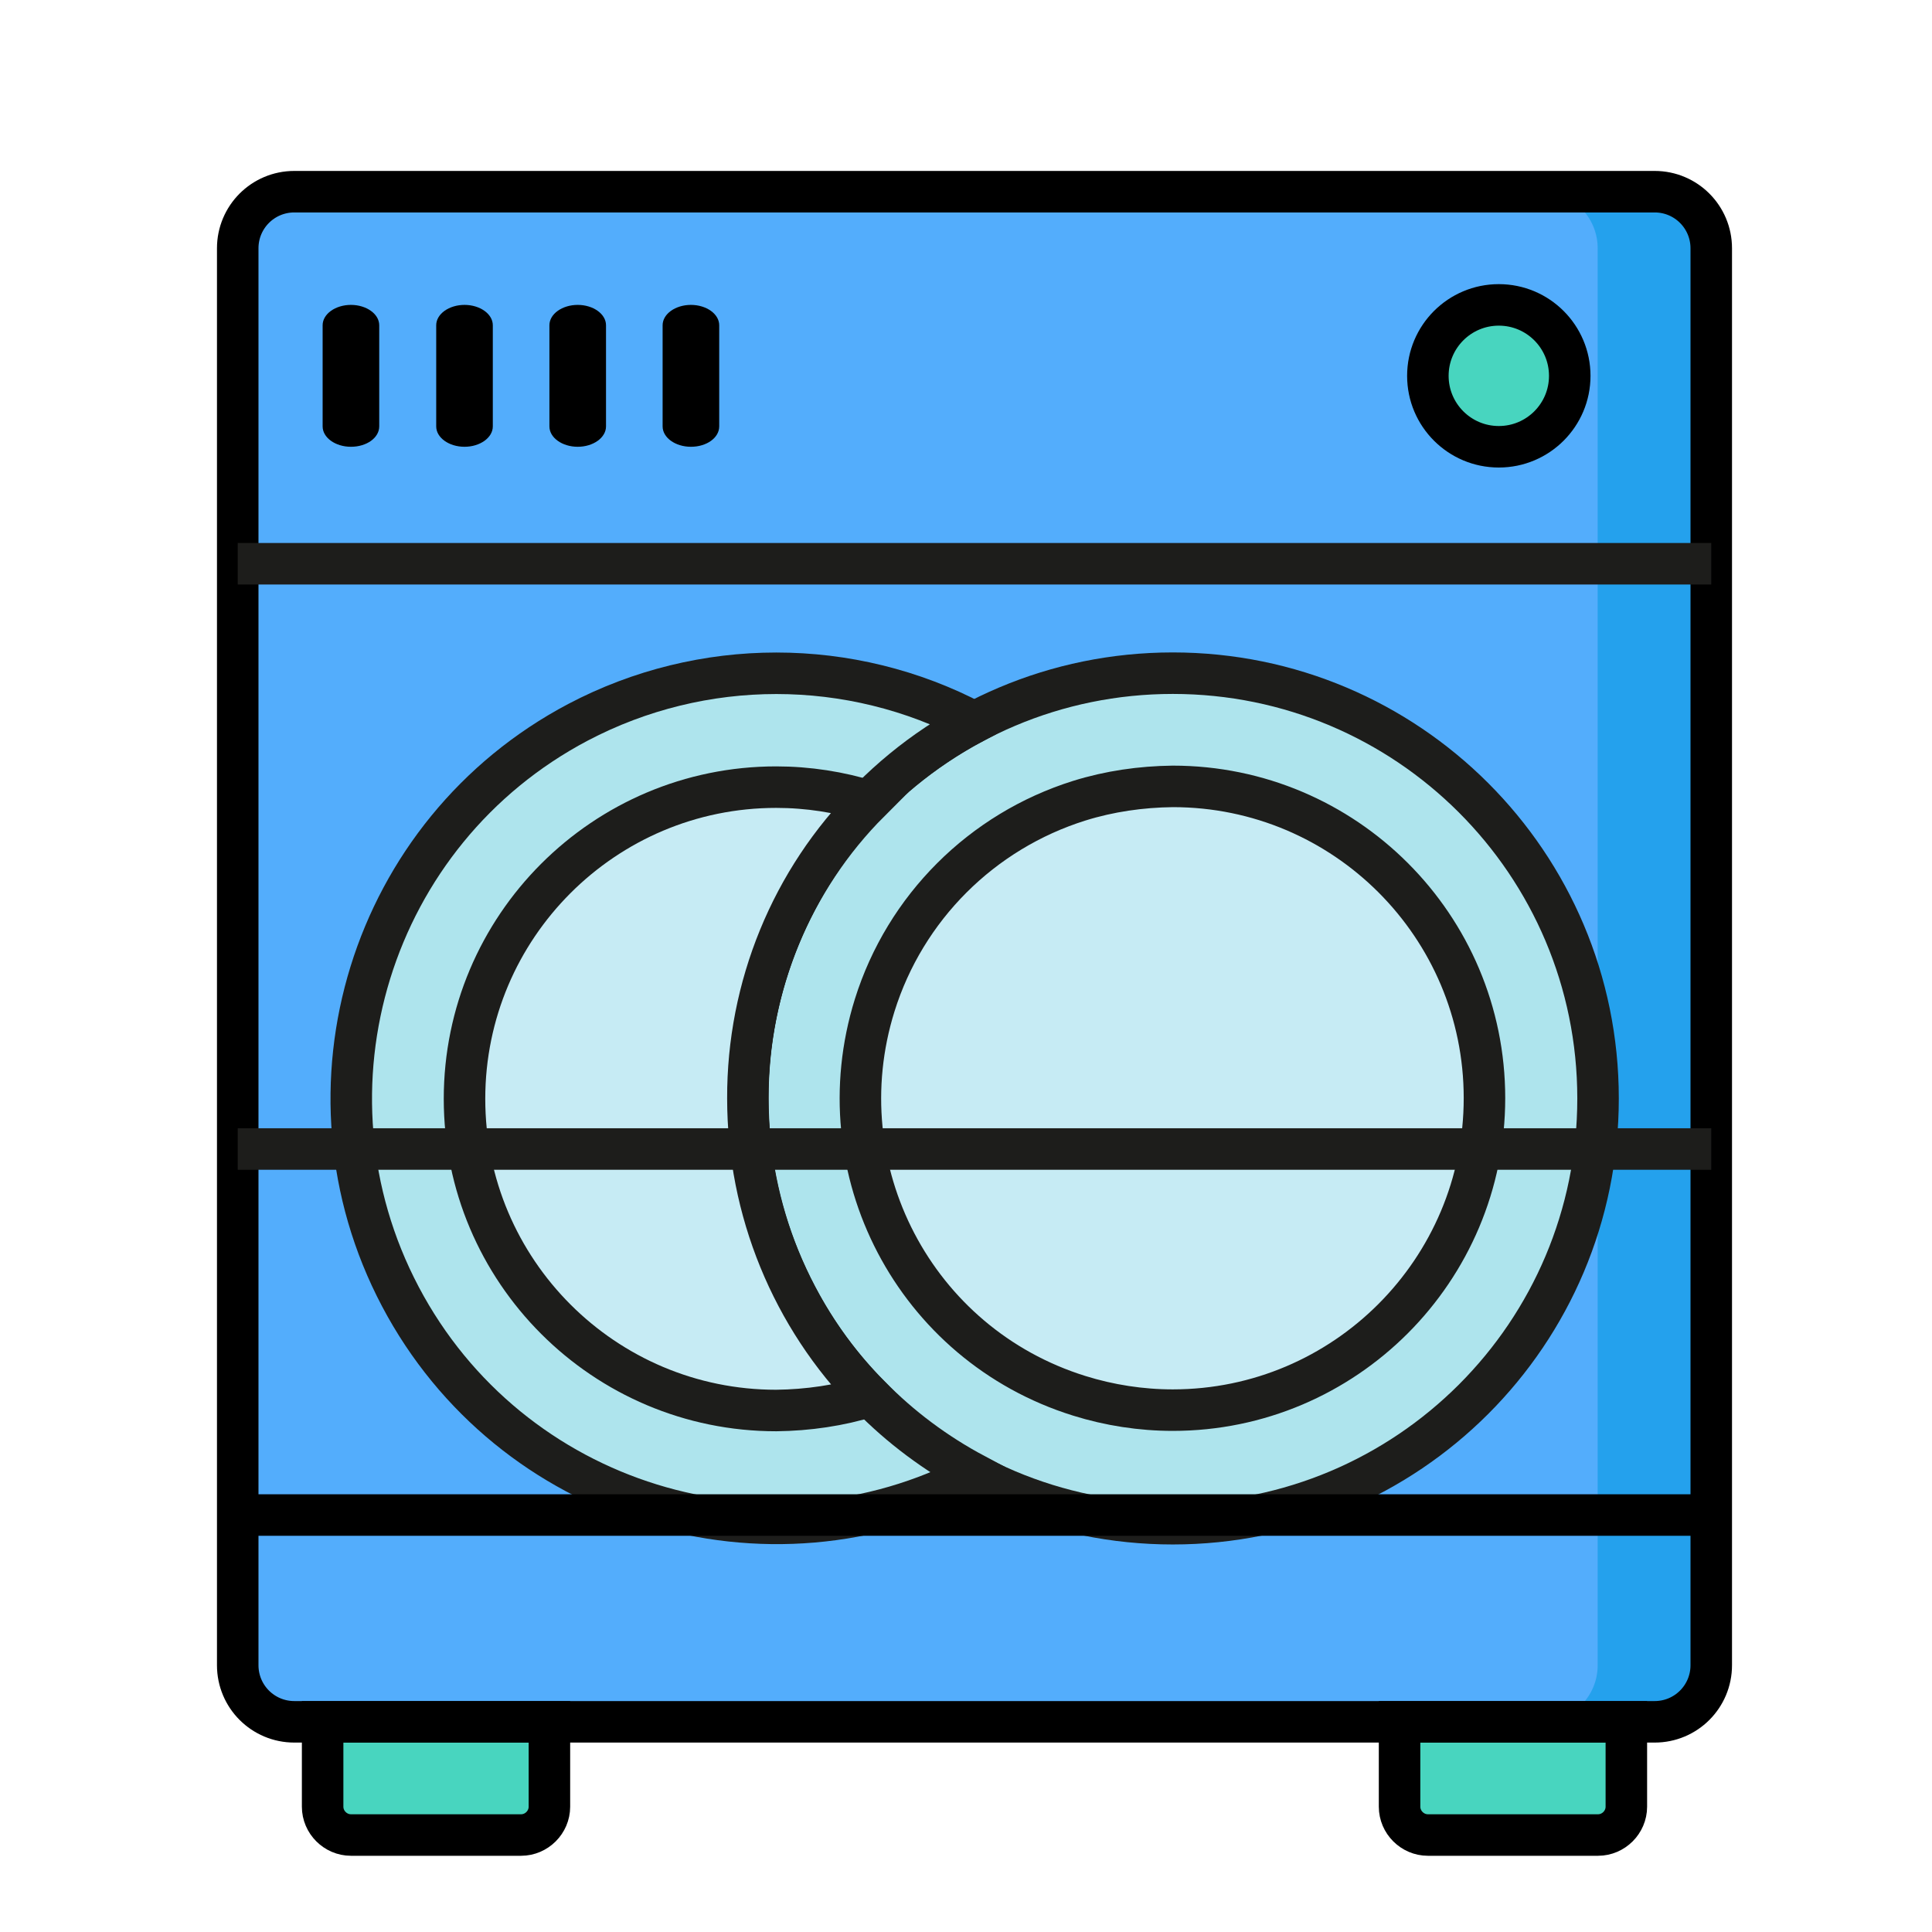 <?xml version="1.0" encoding="utf-8"?>
<!-- Generator: Adobe Illustrator 21.1.0, SVG Export Plug-In . SVG Version: 6.00 Build 0)  -->
<svg version="1.1" id="Layer_1" xmlns="http://www.w3.org/2000/svg" xmlns:xlink="http://www.w3.org/1999/xlink" x="0px" y="0px"
	 viewBox="0 0 512 512" style="enable-background:new 0 0 512 512;" xml:space="preserve">
<style type="text/css">
	.st0{fill:#F4C245;}
	.st1{fill:none;stroke:#000000;stroke-width:11;stroke-linecap:round;stroke-linejoin:round;stroke-miterlimit:10;}
	.st2{fill:#FCD259;}
	.st3{fill:#F4C245;stroke:#000000;stroke-width:11;stroke-linecap:round;stroke-miterlimit:10;}
	.st4{fill:#48D5BF;}
	.st5{fill:#26C6A7;}
	.st6{fill:none;stroke:#000000;stroke-width:11;stroke-linecap:round;stroke-miterlimit:10;}
	.st7{fill:none;stroke:#000000;stroke-width:11;stroke-miterlimit:10;}
	.st8{fill:#FD4347;}
	.st9{fill:#EF3043;}
	.st10{fill:#F97A48;}
	.st11{fill:#EF5F37;}
	.st12{fill:#F97A48;stroke:#000000;stroke-width:11;stroke-miterlimit:10;}
	.st13{fill:#4BBC32;}
	.st14{fill:#31AA0F;}
	.st15{fill:#C6EBF4;}
	.st16{fill:#AEE4ED;}
	.st17{fill:#53ADFC;stroke:#000000;stroke-width:11;stroke-miterlimit:10;}
	.st18{fill:#FFDA00;}
	.st19{fill:#EFC700;}
	.st20{fill:#FFDA00;stroke:#000000;stroke-width:11;stroke-miterlimit:10;}
	.st21{fill:#FFBCA4;stroke:#000000;stroke-width:11;stroke-miterlimit:10;}
	.st22{fill:#53ADFC;}
	.st23{fill:#B9D6ED;stroke:#000000;stroke-width:11;stroke-miterlimit:10;}
	.st24{fill:#24A1ED;}
	.st25{fill:none;stroke:#000000;stroke-miterlimit:10;}
	.st26{fill:#F95594;stroke:#000000;stroke-width:11;stroke-miterlimit:10;}
	.st27{fill:#24A1ED;stroke:#000000;stroke-width:11;stroke-miterlimit:10;}
	.st28{fill:#FF6C9D;}
	.st29{fill:#F95594;}
	.st30{fill:#4B5B6D;}
	.st31{fill:#3E5366;}
	.st32{fill:#FFDA00;stroke:#000000;stroke-width:5;stroke-miterlimit:10;}
	.st33{fill:#85AFDD;stroke:#000000;stroke-width:11;stroke-miterlimit:10;}
	.st34{fill:#FFA071;stroke:#1D1D1B;stroke-width:11;stroke-miterlimit:10;}
	.st35{fill:#FFFFFF;stroke:#1D1D1B;stroke-width:11;stroke-miterlimit:10;}
	.st36{fill:#FFDC64;}
	.st37{fill:#1D1D1B;}
	.st38{fill:#FF6C9D;stroke:#1D1D1B;stroke-width:11;stroke-miterlimit:10;}
	.st39{fill:#6FCEA6;}
	.st40{fill:#C6EBF4;stroke:#000000;stroke-width:11;stroke-miterlimit:10;}
	.st41{fill:#C6EBF4;stroke:#1D1D1B;stroke-width:11;stroke-miterlimit:10;}
	.st42{fill:#53C48E;}
	.st43{fill:#48D5BF;stroke:#000000;stroke-width:11;stroke-miterlimit:10;}
	.st44{fill:#FFFFFF;stroke:#000000;stroke-width:11;stroke-miterlimit:10;}
	.st45{fill:#AEE4ED;stroke:#1D1D1B;stroke-width:11;stroke-miterlimit:10;}
	.st46{stroke:#1D1D1B;stroke-width:11;stroke-miterlimit:10;}
	.st47{fill:#FFA071;}
	.st48{fill:#53ADFC;stroke:#1D1D1B;stroke-width:11;stroke-miterlimit:10;}
	.st49{fill:#31AA0F;stroke:#000000;stroke-width:11;stroke-miterlimit:10;}
	.st50{fill:#4BBC32;stroke:#000000;stroke-width:11;stroke-miterlimit:10;}
	.st51{fill:#EA3106;}
	.st52{fill:#DD0E2C;}
	.st53{fill:#F22F7E;}
	.st54{fill:#FCD259;stroke:#000000;stroke-width:11;stroke-miterlimit:10;}
	.st55{fill:#FD4347;stroke:#000000;stroke-width:11;stroke-miterlimit:10;}
	.st56{fill:#FCB439;}
	.st57{fill:#F43842;}
	.st58{fill:#178DFB;}
	.st59{fill:#32AF14;}
	.st60{fill:#F97A48;stroke:#000000;stroke-width:11;stroke-linecap:round;stroke-linejoin:round;stroke-miterlimit:10;}
	.st61{fill:#FFDA00;stroke:#1D1D1B;stroke-width:11.133;stroke-miterlimit:10;}
	.st62{fill:#FCB439;stroke:#FFFFFF;stroke-width:14.552;stroke-miterlimit:10;}
	.st63{fill:#FFFFFF;}
	.st64{clip-path:url(#SVGID_2_);}
	.st65{fill:#D8D8D8;}
	.st66{clip-path:url(#SVGID_4_);}
	.st67{clip-path:url(#SVGID_6_);}
	.st68{fill:#999999;stroke:#FFFFFF;stroke-width:14.552;stroke-miterlimit:10;}
	.st69{clip-path:url(#SVGID_8_);}
	.st70{clip-path:url(#SVGID_10_);}
	.st71{fill:#EA461F;}
	.st72{clip-path:url(#SVGID_12_);}
	.st73{fill:#C41820;}
	.st74{clip-path:url(#SVGID_14_);}
	.st75{fill:#075492;}
	.st76{fill:#003662;}
	.st77{clip-path:url(#SVGID_16_);}
	.st78{clip-path:url(#SVGID_18_);}
	.st79{clip-path:url(#SVGID_20_);}
	.st80{clip-path:url(#SVGID_22_);}
	.st81{fill:#DDDDDD;}
	.st82{fill:none;stroke:#1D1D1B;stroke-width:11;stroke-linecap:round;stroke-linejoin:round;stroke-miterlimit:10;}
	.st83{fill:none;stroke:#1D1D1B;stroke-width:11.647;stroke-linecap:round;stroke-linejoin:round;stroke-miterlimit:10;}
	.st84{fill:#C6EBF4;stroke:#1D1D1B;stroke-width:11;stroke-linecap:round;stroke-linejoin:round;stroke-miterlimit:10;}
</style>
<path class="st24" d="M78,50.8h360.5c8.3,0,15,6.7,15,15v375.5c0,8.3-6.7,15-15,15H78c-8.3,0-15-6.7-15-15V65.8
	C63,57.5,69.7,50.8,78,50.8z"/>
<path class="st22" d="M78,50.8h330.4c8.3,0,15,6.7,15,15v375.5c0,8.3-6.7,15-15,15H78c-8.3,0-15-6.7-15-15V65.8
	C63,57.5,69.7,50.8,78,50.8z"/>
<path class="st45" d="M310.8,178.4c-62.2,0-112.7,50.4-112.7,112.7s50.4,112.7,112.7,112.7s112.7-50.4,112.7-112.7
	S373,178.4,310.8,178.4z"/>
<g>
	<path class="st43" d="M85.5,456.3h60.1l0,0v22.5c0,4.1-3.4,7.5-7.5,7.5H93c-4.1,0-7.5-3.4-7.5-7.5L85.5,456.3L85.5,456.3z"/>
	<path class="st43" d="M370.9,456.3H431l0,0v22.5c0,4.1-3.4,7.5-7.5,7.5h-45.1c-4.1,0-7.5-3.4-7.5-7.5L370.9,456.3L370.9,456.3z"/>
</g>
<circle class="st43" cx="397.2" cy="99.6" r="18.8"/>
<path d="M93,118.4c-4.1,0-7.5-2.4-7.5-5.4V86.2c0-3,3.4-5.4,7.5-5.4s7.5,2.4,7.5,5.4V113C100.5,116,97.2,118.4,93,118.4z"/>
<path d="M123.1,118.4c-4.1,0-7.5-2.4-7.5-5.4V86.2c0-3,3.4-5.4,7.5-5.4s7.5,2.4,7.5,5.4V113C130.6,116,127.2,118.4,123.1,118.4z"/>
<path d="M153.1,118.4c-4.1,0-7.5-2.4-7.5-5.4V86.2c0-3,3.4-5.4,7.5-5.4c4.1,0,7.5,2.4,7.5,5.4V113
	C160.6,116,157.2,118.4,153.1,118.4z"/>
<path d="M183.1,118.4c-4.1,0-7.5-2.4-7.5-5.4V86.2c0-3,3.4-5.4,7.5-5.4s7.5,2.4,7.5,5.4V113C190.6,116,187.3,118.4,183.1,118.4z"/>
<path class="st45" d="M230.5,369.9c8.1,8.3,17.5,15.3,27.8,20.8c-55,29-123.2,7.9-152.2-47.1s-7.9-123.2,47.1-152.2
	c32.9-17.3,72.2-17.3,105,0c-55,29.1-76.1,97.2-47,152.2C216.3,353.3,222.8,362.2,230.5,369.9z"/>
<path class="st41" d="M198.2,291.1c0,29.5,11.6,57.9,32.3,78.9c-8,2.5-16.4,3.7-24.8,3.8c-45.6,0-82.6-37-82.6-82.6
	s37-82.6,82.6-82.6c8.4,0,16.8,1.3,24.8,3.8C209.7,233.2,198.1,261.6,198.2,291.1z"/>
<path class="st41" d="M310.8,373.7c-8.4,0-16.8-1.3-24.8-3.8c-43.6-13.6-67.8-59.9-54.2-103.5c8.1-25.9,28.4-46.1,54.2-54.2
	c8-2.5,16.4-3.7,24.8-3.8c45.6,0,82.6,37,82.6,82.6S356.4,373.7,310.8,373.7z"/>
<path class="st7" d="M78,50.8h360.5c8.3,0,15,6.7,15,15v375.5c0,8.3-6.7,15-15,15H78c-8.3,0-15-6.7-15-15V65.8
	C63,57.5,69.7,50.8,78,50.8z"/>
<line class="st7" x1="63" y1="401.5" x2="453.5" y2="401.5"/>
<line class="st46" x1="63" y1="304.5" x2="453.5" y2="304.5"/>
<line class="st46" x1="63" y1="149.4" x2="453.5" y2="149.4"/>
</svg>
